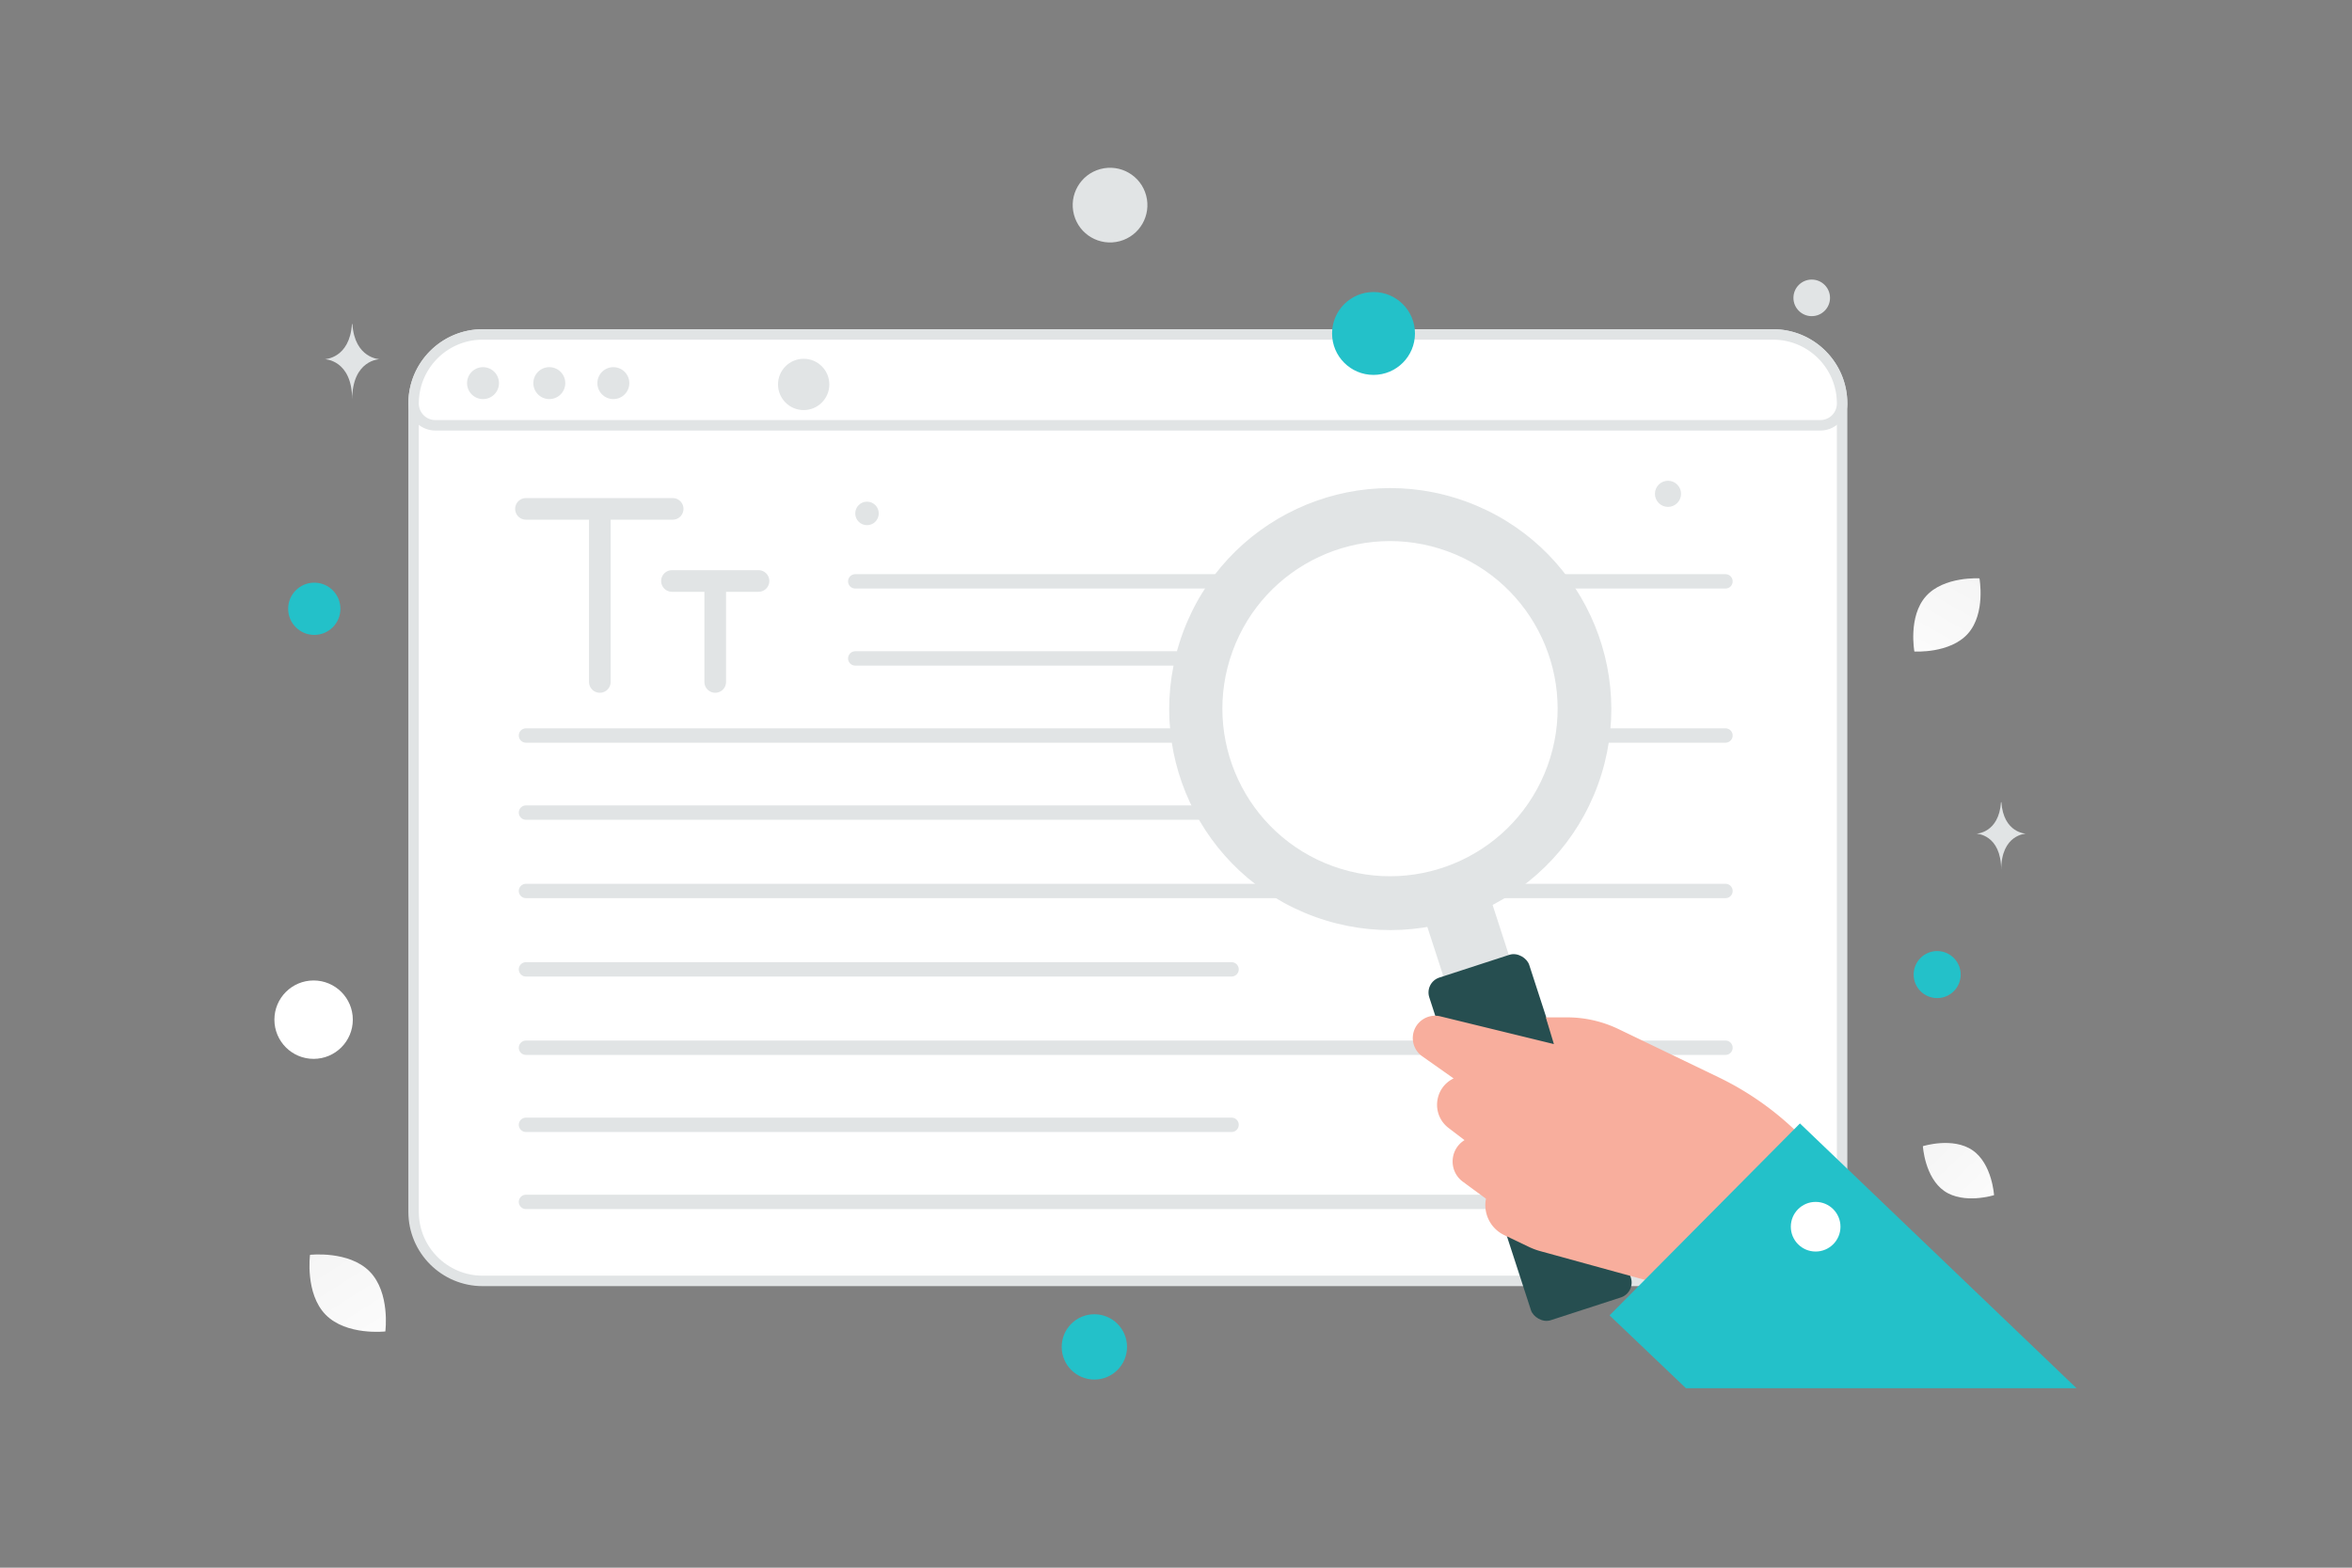 <svg width="900" height="600" viewBox="0 0 900 600" fill="none" xmlns="http://www.w3.org/2000/svg"><rect x="0" y="0" width="900" height="600" fill="#808080" stroke="none"/><path fill="transparent" d="M0 0h900v600H0z"/><path d="M678.451 490.242H184.698c-14.598 0-26.436-11.838-26.436-26.437V154.437c0-14.598 11.838-26.437 26.436-26.437h493.753c14.598 0 26.436 11.839 26.436 26.437v309.368c0 14.599-11.838 26.437-26.436 26.437z" fill="#fff" stroke="#E1E4E5" stroke-width="4"/><path d="M201.262 281.5h459m-333-59h333m-459 88.5h270m-144-59h196m-322 89h459m-459 30h270m-270 30h459m-459 29.5h270m-270 29.5h459" stroke="#E1E4E5" stroke-width="5.5" stroke-linecap="round" stroke-linejoin="round"/><path d="M704.887 154.437a8.338 8.338 0 0 1-8.339 8.339H166.601a8.338 8.338 0 0 1-8.339-8.339c0-14.598 11.838-26.437 26.436-26.437h493.753c14.598 0 26.436 11.839 26.436 26.437z" fill="#fff" stroke="#E1E4E5" stroke-width="4"/><path d="M184.751 152.742a6.107 6.107 0 1 0 0-12.213 6.107 6.107 0 0 0 0 12.213zm25.446 0a6.107 6.107 0 1 0 0-12.215 6.107 6.107 0 0 0 0 12.215zm24.427 0a6.107 6.107 0 1 0 0-12.213 6.107 6.107 0 0 0 0 12.213z" fill="#E1E4E5"/><path fill-rule="evenodd" clip-rule="evenodd" d="M503.068 350.851c-43.891-15.975-66.523-64.502-50.55-108.388 15.974-43.886 64.503-66.513 108.394-50.538 43.891 15.975 66.523 64.502 50.55 108.389-15.973 43.886-64.503 66.512-108.394 50.537z" fill="#E1E4E5"/><path fill-rule="evenodd" clip-rule="evenodd" d="M509.958 331.483c-33.282-12.113-50.443-48.911-38.331-82.189 12.112-33.278 48.911-50.435 82.193-38.321 33.282 12.113 50.443 48.91 38.331 82.188-12.112 33.279-48.911 50.436-82.193 38.322z" fill="#fff"/><path d="M544.818 350.569c-2.248-6.918 1.538-14.349 8.456-16.597 6.918-2.247 14.349 1.539 16.597 8.457l10.28 31.641-25.053 8.14-10.28-31.641z" fill="#E1E4E5"/><rect x="545.062" y="375.996" width="40.206" height="137.897" rx="6" transform="rotate(-18 545.062 375.996)" fill="#264E50"/><path fill-rule="evenodd" clip-rule="evenodd" d="m713.7 468.44-9.317-14.608a114.405 114.405 0 0 0-46.801-41.543l-38.21-18.407a45.503 45.503 0 0 0-19.746-4.508h-8.109l3.082 10.227-43.42-10.605c-5.052-1.234-10.025 2.293-10.531 7.469a8.545 8.545 0 0 0 3.579 7.814l12.003 8.465c-7.52 3.623-8.563 13.91-1.923 18.969l6.099 4.647c-5.79 3.579-6.125 11.877-.643 15.912l8.849 6.512a12.701 12.701 0 0 0 6.981 13.922l9.46 4.523c1.402.67 2.86 1.214 4.357 1.626l43.751 12.029 48.825 32.733L713.7 468.44z" fill="#F8AE9D"/><path fill-rule="evenodd" clip-rule="evenodd" d="m794.588 531.314-105.833-101.34-72.859 73.458 29.234 27.882h149.458z" fill="#23c1c9"/><circle cx="638.262" cy="189" r="5" transform="rotate(-180 638.262 189)" fill="#E1E4E5"/><circle cx="331.762" cy="196.5" r="4.5" transform="rotate(-180 331.762 196.5)" fill="#E1E4E5"/><path d="M257.4 194.76h-56.138M229.525 261v-66.24m44.16 66.24v-38.64m16.56 0h-33.12" stroke="#E1E4E5" stroke-width="8.28" stroke-linecap="round" stroke-linejoin="round"/><path d="M753.035 242.5c-6.875 7.73-20.493 6.849-20.493 6.849s-2.462-13.414 4.419-21.139c6.875-7.73 20.486-6.853 20.486-6.853s2.463 13.414-4.412 21.143z" fill="url(#a)"/><path d="M744.023 455.864c7.517 5.178 19.002 1.558 19.002 1.558s-.711-12.013-8.234-17.186c-7.517-5.178-18.997-1.564-18.997-1.564s.711 12.014 8.229 17.192z" fill="url(#b)"/><path d="M124.618 503.19c7.955 8.097 22.831 6.39 22.831 6.39s1.968-14.835-5.994-22.927c-7.955-8.096-22.824-6.394-22.824-6.394s-1.968 14.835 5.987 22.931z" fill="url(#c)"/><circle cx="741.262" cy="373" r="9" transform="rotate(180 741.262 373)" fill="#23c1c9"/><circle cx="418.762" cy="515.5" r="12.5" transform="rotate(180 418.762 515.5)" fill="#23c1c9"/><circle r="10" transform="matrix(-1 0 0 1 120.262 233)" fill="#23c1c9"/><circle r="15.86" transform="matrix(-1 0 0 1 525.581 127.627)" fill="#23c1c9"/><circle r="9.5" transform="matrix(-1 0 0 1 694.762 469.5)" fill="#fff"/><circle r="15.003" transform="matrix(-1 0 0 1 120.003 390.256)" fill="#fff"/><circle r="7" transform="matrix(-1 0 0 1 693.262 114)" fill="#E1E4E5"/><circle r="9.818" transform="matrix(-1 0 0 1 307.528 147.132)" fill="#E1E4E5"/><circle r="14.293" transform="scale(1 -1) rotate(-75 161.229 -316.036)" fill="#E1E4E5"/><path d="M765.691 307h.138c.818 11.889 9.433 12.072 9.433 12.072s-9.5.19-9.5 13.928c0-13.738-9.5-13.928-9.5-13.928s8.611-.183 9.429-12.072zM134.683 124h.153c.904 13.261 10.426 13.465 10.426 13.465s-10.5.212-10.5 15.535c0-15.323-10.5-15.535-10.5-15.535s9.518-.204 10.421-13.465z" fill="#E1E4E5"/><defs><linearGradient id="a" x1="725.396" y1="269.11" x2="773.666" y2="184.448" gradientUnits="userSpaceOnUse"><stop stop-color="#fff"/><stop offset="1" stop-color="#EEE"/></linearGradient><linearGradient id="b" x1="773.307" y1="472.854" x2="714.13" y2="410.454" gradientUnits="userSpaceOnUse"><stop stop-color="#fff"/><stop offset="1" stop-color="#EEE"/></linearGradient><linearGradient id="c" x1="156.357" y1="530.847" x2="98.846" y2="440.693" gradientUnits="userSpaceOnUse"><stop stop-color="#fff"/><stop offset="1" stop-color="#EEE"/></linearGradient></defs></svg>
